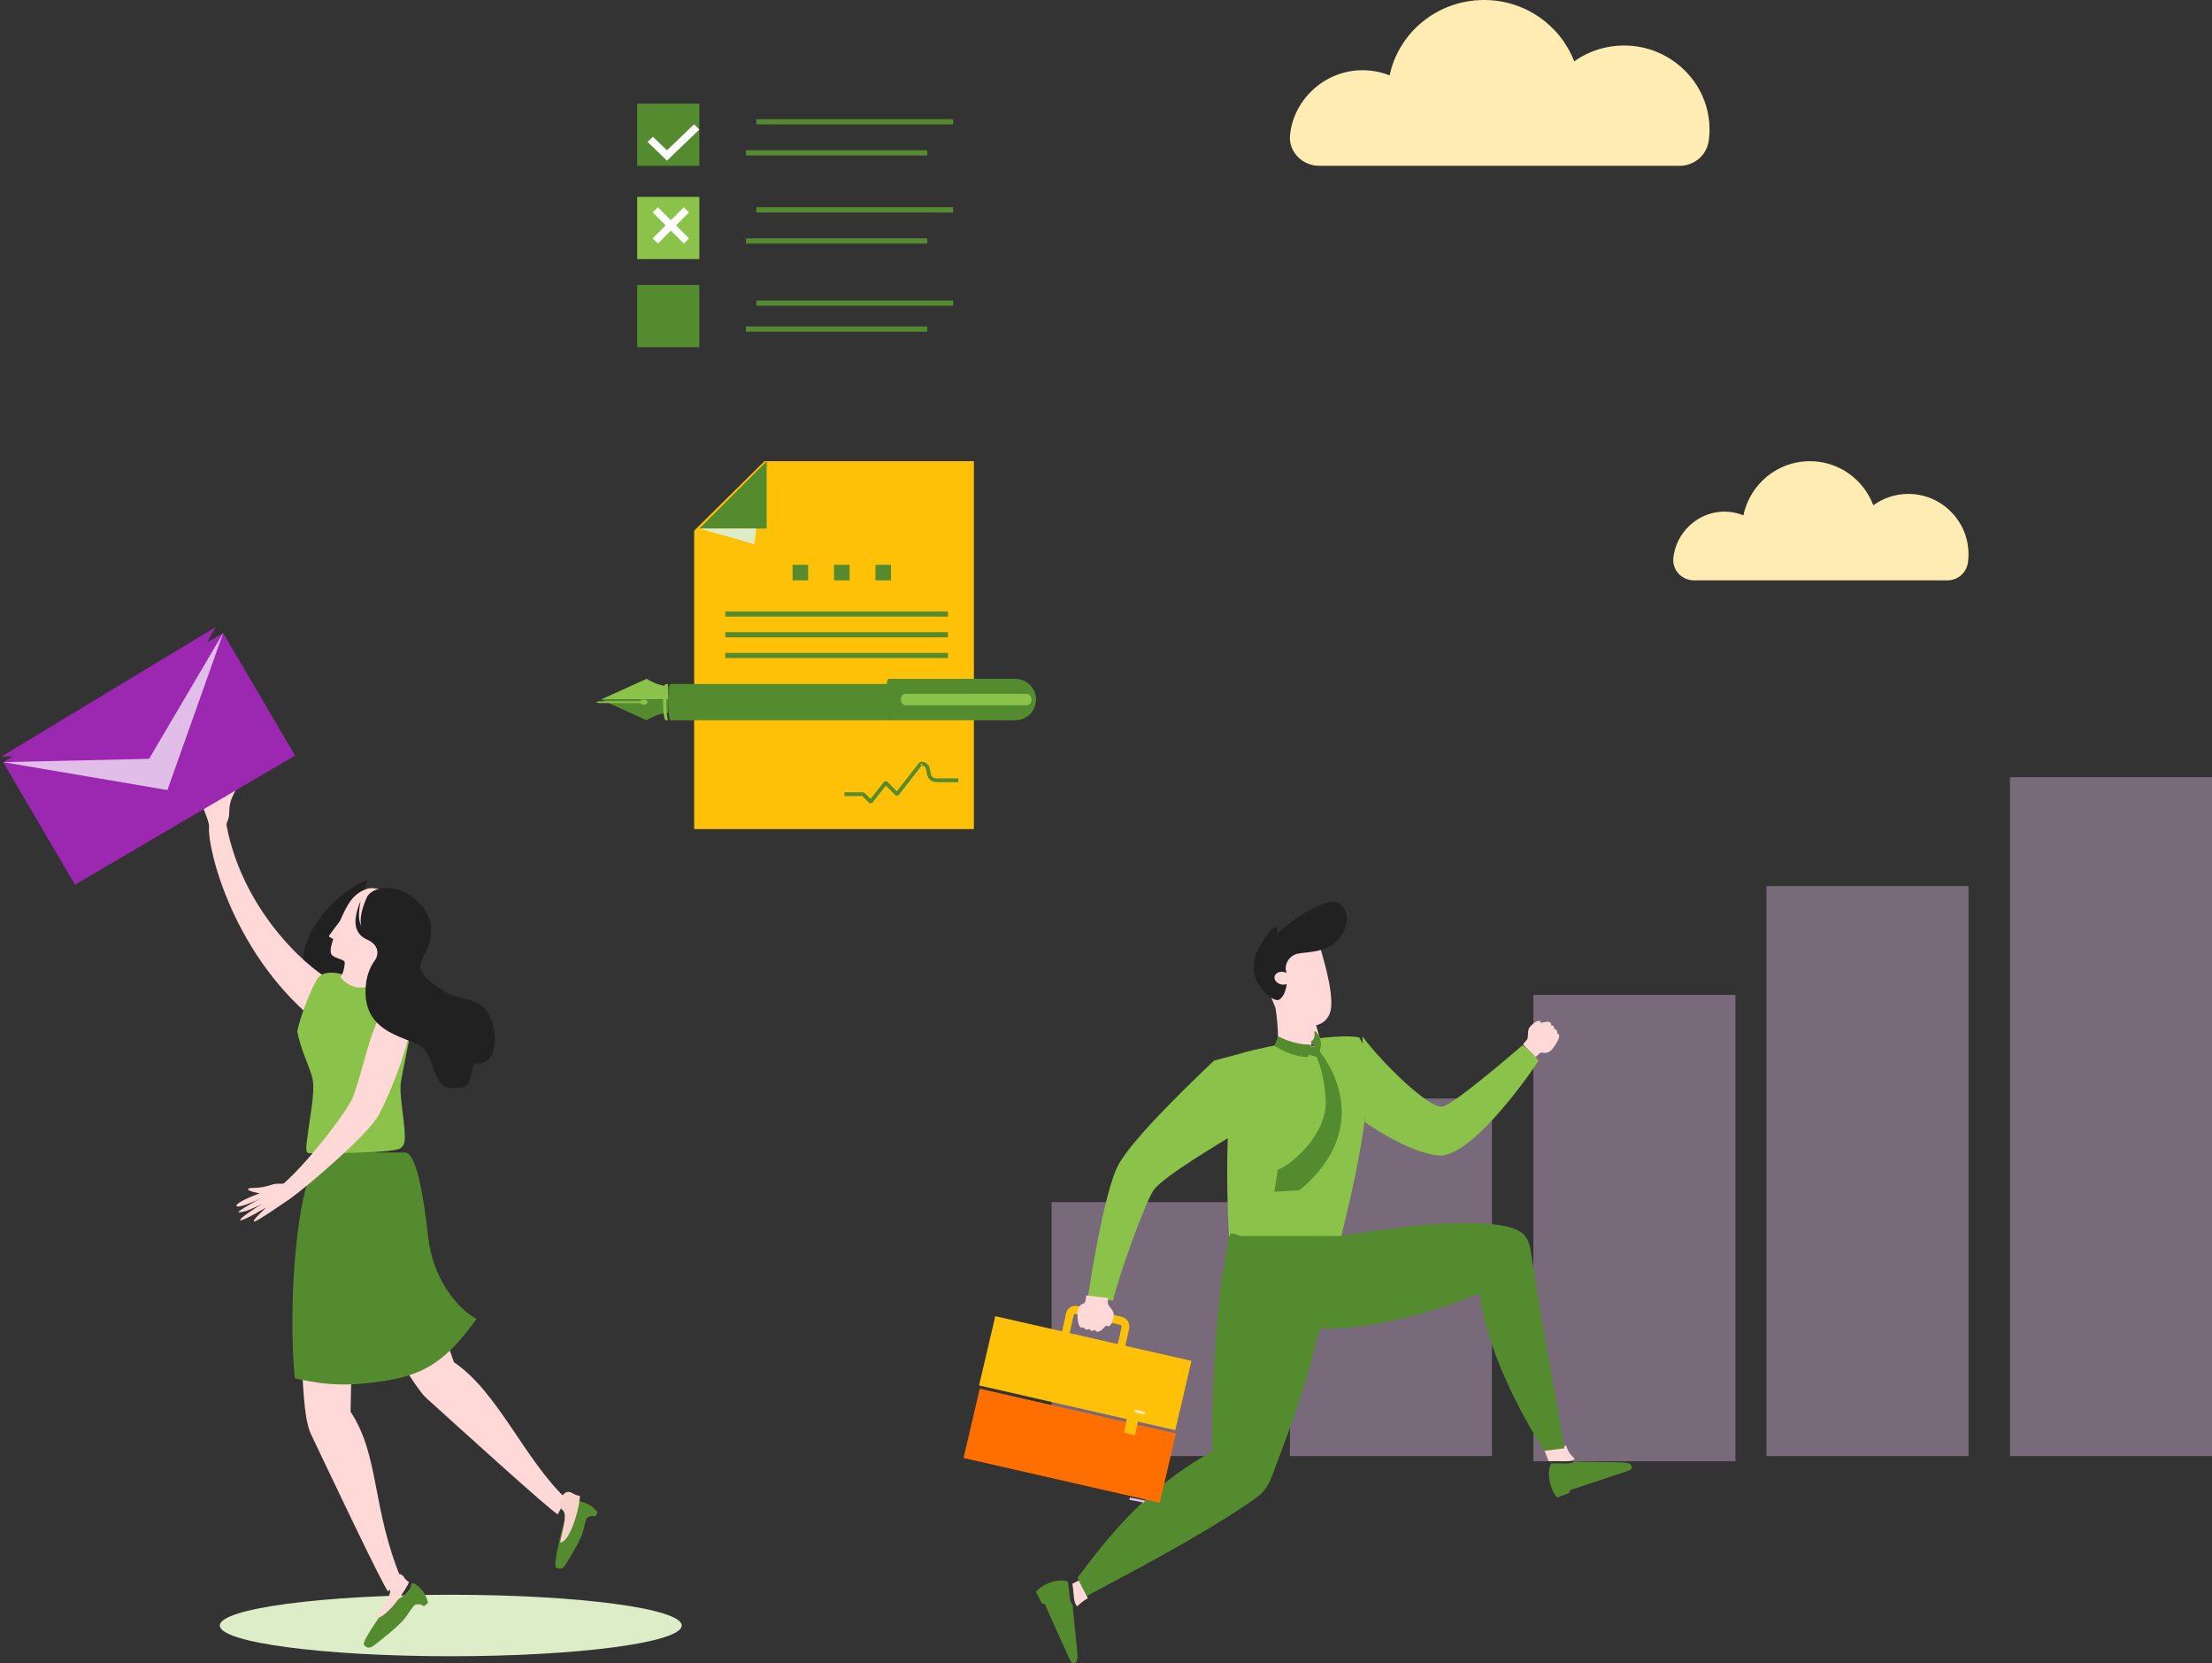 <?xml version="1.0" encoding="UTF-8"?>
<svg width="427px" height="321px" viewBox="0 0 427 321" version="1.1" xmlns="http://www.w3.org/2000/svg" xmlns:xlink="http://www.w3.org/1999/xlink">
    <rect x="0" y="0" width="427" height="321" fill="#333333" stroke="none"/>
    <!-- Generator: Sketch 64 (93537) - https://sketch.com -->
    <title>Banner1-Foreground</title>
    <desc>Created with Sketch.</desc>
    <g id="Landing" stroke="none" stroke-width="1" fill="none" fill-rule="evenodd">
        <g transform="translate(-740, -174)" id="Banner">
            <g>
                <g id="Artwork">
                    <g id="Illustration-Group" transform="translate(740, 137)">
                        <g id="Banner1-Foreground" transform="translate(0, 37)">
                            <g id="Group-24" transform="translate(0, 115)">
                                <g id="Group" transform="translate(87, 198.852) scale(-1, 1) translate(-87, -198.852) translate(42, 192.352)" fill="#DCEDC8">
                                    <path d="M44.986,0.412 C20.366,0.412 0.405,3.067 0.405,6.344 C0.405,9.622 20.366,12.277 44.986,12.277 C69.612,12.277 89.573,9.622 89.573,6.344 C89.573,3.067 69.612,0.412 44.986,0.412" id="Path"></path>
                                </g>
                                <g id="Group" transform="translate(74, 139.352)" fill="#FFD8D8">
                                    <path d="M13.614,8.522 L13.621,8.522 L10.71,0.17 L0.28,3.43 C0.28,3.43 5.137,11.579 6.947,13.856 C7.006,13.935 7.598,14.825 8.386,15.532 C14.695,21.233 31.975,36.942 33.655,37.884 C34.201,36.896 35.295,34.919 35.295,34.919 C27.085,27.065 22.143,14.315 13.614,8.522" id="Path"></path>
                                </g>
                                <g id="Group" transform="translate(107, 174.352)" fill="#558B2F" fill-rule="nonzero">
                                    <path d="M6.177,3.773 C6.437,3.342 7.292,3.076 7.902,3.285 C8.274,2.684 8.372,2.526 8.386,2.5 C8.386,2.5 7.411,1.006 5.315,0.487 C3.976,0.152 4.095,0.563 4.228,0.994 C4.41,1.899 3.029,4.539 1.956,4.266 C1.662,4.975 -0.351,12.837 0.344,13.185 C1.465,13.749 1.956,12.951 2.293,12.407 C6.226,6.001 5.273,6.627 6.177,3.773" id="Path"></path>
                                </g>
                                <g id="Group" transform="translate(108, 172.352)" fill="#F7D3C9" fill-rule="nonzero">
                                    <path d="M0.538,4.042 C-0.499,3.192 0.522,-0.414 2.501,0.807 C2.96,1.086 3.451,1.271 3.927,1.321 L3.927,1.321 C4.121,2.342 2.353,10.055 0.156,10.355 C0.179,9.37 1.8,4.685 0.538,4.042" id="Path"></path>
                                </g>
                                <g id="Group" transform="translate(58, 147.352)" fill="#FFD8D8" fill-rule="nonzero">
                                    <path d="M9.661,10.072 L9.668,10.072 L9.858,1.4 L0.25,0.352 C0.25,0.352 0.579,9.597 1.375,12.377 C1.401,12.481 1.598,13.523 2.052,14.474 C5.715,22.15 15.698,43.245 16.895,44.762 C17.79,44.065 19.572,42.679 19.572,42.679 C13.686,28.654 15.35,18.693 9.661,10.072" id="Path"></path>
                                </g>
                                <g id="Group" transform="translate(70, 190.352)" fill="#558B2F" fill-rule="nonzero">
                                    <path d="M9.954,4.471 C10.396,4.116 11.329,4.181 11.806,4.644 C12.428,4.16 12.595,4.029 12.617,4.008 C12.617,4.008 12.356,2.047 10.591,0.658 C9.47,-0.224 9.405,0.26 9.339,0.76 C9.101,1.787 6.619,4.015 5.722,3.299 C5.129,3.935 -0.26,11.408 0.246,12.052 C1.063,13.094 1.881,12.45 2.438,12.009 C9.028,6.836 7.827,7.119 9.954,4.471" id="Path"></path>
                                </g>
                                <g id="Group" transform="translate(72, 188.352)" fill="#FFD8D8" fill-rule="nonzero">
                                    <path d="M3.197,3.253 C2.672,2.118 4.833,-0.792 5.972,1.003 C6.237,1.416 6.571,1.76 6.94,1.963 L6.94,1.963 C6.715,2.959 2.44,9.326 0.559,8.828 C0.934,7.944 3.981,4.27 3.197,3.253" id="Path"></path>
                                </g>
                                <g id="Group" transform="translate(58, 54.352)" fill="#212121" fill-rule="nonzero">
                                    <path d="M12.894,0.528 C5.349,3.165 -4.691,16.08 3.678,22.264 C10.242,27.118 9.394,17.456 9.533,14.958 C9.66,12.454 12.894,0.528 12.894,0.528" id="Path"></path>
                                </g>
                                <g id="Group" transform="translate(38, 36.352)" fill="#FFD8D8" fill-rule="nonzero">
                                    <path d="M26.337,37.996 C23.025,36.786 9.008,25.507 5.71,7.827 C5.723,7.16 6.264,6.996 6.264,5.224 C6.264,2.681 7.533,1.478 7.533,0.85 C7.533,-0.15 5.429,2.426 5.429,2.426 L0.661,2.426 C0.881,4.368 2.451,6.983 2.351,8.284 C2.023,12.43 7.119,33.628 24.113,46.608 C28.387,43.776 26.337,37.996 26.337,37.996" id="Path"></path>
                                </g>
                                <g id="Group" transform="translate(56, 107.352)" fill="#558B2F">
                                    <path d="M22.169,0.065 L6.42,0.065 C1.042,4.16 -0.423,30.067 0.905,43.636 C6.752,44.977 11.029,45.244 18.217,44.143 C26.278,42.906 30.367,39.944 35.985,32.196 C32.326,30.23 27.547,24.435 26.662,16.453 C25.737,8.067 24.338,0.065 22.169,0.065" id="Path"></path>
                                </g>
                                <g id="Group" transform="translate(57, 72.352)" fill="#8BC34A">
                                    <path d="M2.691,35.198 C1.776,35.211 2.19,33.42 2.384,31.825 C2.965,27.105 3.993,22.749 3.165,20.177 C2.344,17.605 0.982,14.916 0.374,11.648 C0.968,8.952 2.658,4.258 4.2,1.621 C4.988,0.28 7.219,-0.469 12.588,1.901 C16.988,3.841 21.79,2.943 22.397,7.82 C22.791,10.971 21.402,15.652 20.394,21.408 C19.833,24.546 22.21,33.42 20.541,33.954 C20.928,35.399 2.691,35.198 2.691,35.198" id="Path"></path>
                                </g>
                                <g id="Group" transform="translate(63, 56.352)" fill="#FFD8D8" fill-rule="nonzero">
                                    <path d="M9.786,18.191 C9.786,18.191 10.886,15.093 12.143,13.831 C12.143,13.831 15.548,10.891 16.381,7.234 C17.449,2.565 10.45,-0.434 8.093,0.105 C5.013,1.026 3.998,3.347 2.617,6.406 C2.617,6.406 0.586,9.069 0.514,9.26 C0.404,9.543 1.315,9.747 1.315,9.904 C1.322,10.056 0.573,11.785 0.918,12.699 C1.27,13.614 3.496,13.712 3.542,14.37 C3.561,14.863 3.347,16.468 2.735,17.198 L2.735,17.198 C4.154,19.197 7.077,20.085 9.786,18.191" id="Path"></path>
                                </g>
                                <g id="Group" transform="translate(45, 78.352)" fill="#FFD8D8" fill-rule="nonzero">
                                    <path d="M31.766,0.305 C27.172,-0.052 25.756,11.49 23.139,18.353 C22.204,20.797 14.918,30.485 9.803,35.009 C9.262,35.274 8.761,34.827 7.199,35.359 C5.028,36.097 3.526,35.754 3.018,36.013 C2.224,36.428 5.162,36.959 5.162,36.959 C3.94,37.329 0.427,38.813 0.654,39.37 C0.881,39.921 4.22,38.463 5.349,37.88 C4.321,38.418 0.721,40.478 1.048,40.556 C2.003,40.796 4.741,39.441 5.743,38.923 C4.741,39.441 1.175,41.8 1.342,42.112 C1.462,42.332 3.439,41.425 6.297,39.72 C6.618,39.532 3.519,42.222 4.06,42.377 C4.474,42.5 9.369,39.079 11.032,37.964 C14.157,35.735 26.13,25.586 28.133,21.769 C31.252,15.826 34.13,7.213 34.444,3.927 C34.604,2.281 33.409,0.434 31.766,0.305" id="Path"></path>
                                </g>
                                <g id="Group" transform="translate(69, 56.352)" fill="#212121" fill-rule="nonzero">
                                    <path d="M10.01,1.375 C14.424,4.17 15.512,8.425 12.601,13.568 C10.778,16.77 14.918,18.579 17.255,20.243 C19.599,21.9 25.209,20.374 26.357,27.392 C27.005,31.351 25.689,34.106 22.992,33.902 C21.703,33.81 22.484,37.914 20.447,38.44 C15.653,39.683 16.28,33.409 13.91,30.963 C11.639,28.621 2.037,28.536 2.604,19.197 L2.604,19.197 C2.678,17.191 3.326,15.277 4.347,13.903 C5.376,12.522 4.955,10.72 3.012,9.865 C0.835,8.905 -0.501,6.932 1.903,1.618 C3.159,-0.178 6.624,-0.776 10.01,1.375" id="Path"></path>
                                </g>
                                <g id="Group" transform="translate(68, 58.352)" fill="#212121">
                                    <path d="M2.991,8.038 C0.928,7.128 -0.365,5.295 1.592,0.537 C1.426,1.872 0.497,5.374 3.044,6.513 C5.338,7.534 7.871,9.104 6.505,12.115 C4.543,16.442 6.711,22.666 14.834,24.519 C22.109,26.175 16.055,36.699 20.909,36.15 C20.743,36.3 20.544,36.418 20.305,36.477 C15.544,37.714 16.167,31.47 13.813,29.035 C11.559,26.705 2.023,26.62 2.586,17.332 L2.586,17.325 C2.659,15.336 3.302,13.424 4.317,12.056 C5.338,10.682 4.921,8.888 2.991,8.038" id="Path"></path>
                                </g>
                                <g id="Group" transform="translate(28.916, 31.466) scale(-1, 1) rotate(30.402) translate(-28.916, -31.466) translate(3.916, 17.466)" fill="#9C27B0">
                                    <rect id="Rectangle" x="0.485" y="0.193" width="49.246" height="27.432"></rect>
                                </g>
                                <g id="Group" transform="translate(0, 5.352)" fill="#9C27B0" fill-rule="nonzero">
                                    <polygon id="Path" points="0.246 25.669 27.711 25.035 41.651 0.641"></polygon>
                                </g>
                                <g id="Group" transform="translate(21.816, 19.5) scale(-1, 1) rotate(170.355) translate(-21.816, -19.5) translate(2.816, 3)" fill="#E1BEE7" fill-rule="nonzero">
                                    <polygon id="Path" points="0.198 0.546 32.362 0.546 37.901 32.239 27.867 5.893"></polygon>
                                </g>
                            </g>
                            <g id="illustration2" transform="translate(186, 0)">
                                <polygon id="Fill-1" fill="#E1BEE7" opacity="0.403" points="202 281 241 281 241 150 202 150"></polygon>
                                <polygon id="Fill-2" fill="#E1BEE7" opacity="0.403" points="17 281 56 281 56 232 17 232"></polygon>
                                <polygon id="Fill-3" fill="#E1BEE7" opacity="0.403" points="63 281 102 281 102 212 63 212"></polygon>
                                <polygon id="Fill-4" fill="#E1BEE7" opacity="0.403" points="110 282 149 282 149 192 110 192"></polygon>
                                <polygon id="Fill-5" fill="#E1BEE7" opacity="0.403" points="155 281 194 281 194 171 155 171"></polygon>
                                <path d="M76.367,200.205 C71.859,199.225 57.766,202.013 53.823,203.217 L48.358,204.683 C45.146,207.726 32.808,219.423 29.9,224.777 C26.947,230.213 24,250.424 24,250.424 C25.04,250.545 28.861,251 28.861,251 C29.774,246.704 34.876,232.457 36.648,229.744 C38.384,227.088 50.383,220.114 51.008,219.635 C50.771,225.327 50.936,234.201 51.288,239.162 C53.381,239.301 72.795,239.162 72.795,239.162 C73.52,235.561 81.311,207.317 76.367,200.205" id="Fill-6" fill="#8BC34A"></path>
                                <path d="M20.454,257.394 L21.233,253.853 C21.268,253.684 21.414,253.571 21.569,253.57 L21.647,253.58 L21.648,253.58 L30.239,255.668 C30.399,255.705 30.507,255.858 30.507,256.021 L30.498,256.104 L29.72,259.646 L31.175,260 L31.953,256.458 C31.985,256.313 32,256.165 32,256.021 C32,255.138 31.425,254.346 30.575,254.138 L21.984,252.05 L21.985,252.05 C21.846,252.016 21.706,252 21.569,252 C20.729,252 19.976,252.605 19.778,253.499 L19,257.041 L20.454,257.394 Z" id="Fill-7" fill="#FFC107"></path>
                                <path d="M110.414,204 C110.877,203.579 111.381,203.045 111.616,203.108 C111.851,203.17 112.892,203.461 113.663,202.445 C115.432,200.114 115.109,199.493 114.588,199.457 C114.684,198.971 114.428,198.566 114.026,198.641 C114.092,197.992 113.734,197.857 113.404,197.925 C113.473,197.752 113.432,197.429 113.271,197.328 C112.695,196.966 112.175,197.307 111.542,197.378 C111.27,197.408 111.441,196.948 111.047,197.005 C110.361,197.103 109.691,197.761 109.296,198.224 C108.739,198.874 109.133,200.264 108.738,200.672 C108.343,201.079 108,201.592 108,201.592 C108.375,201.978 110.414,204 110.414,204" id="Fill-8" fill="#FFD8D8"></path>
                                <path d="M77,200 C80.88,205.253 89.913,213.979 92.441,213.572 C94.641,213.217 107.875,201.739 107.875,201.739 C109.421,202.593 111,204.713 111,204.713 C108.313,208.791 97.701,223.501 91.713,222.987 C85.725,222.474 77.478,216.544 77.478,216.544 L77,200 Z" id="Fill-9" fill="#8BC34A"></path>
                                <path d="M23.685,250 C23.623,250.617 23.545,251.394 23.282,251.493 C23.019,251.591 22.033,251.937 22.004,253.22 C21.938,256.162 22.666,256.448 23.18,256.15 C23.424,256.593 23.941,256.75 24.267,256.439 C24.65,256.991 25.078,256.873 25.343,256.612 C25.395,256.791 25.655,257.02 25.875,256.999 C26.664,256.922 26.919,256.327 27.465,255.876 C27.7,255.681 27.854,256.15 28.186,255.859 C28.762,255.352 28.941,254.414 28.996,253.803 C29.073,252.942 28.074,252.213 27.909,251.661 C27.743,251.108 27.926,250.489 27.926,250.489 C27.309,250.421 23.685,250 23.685,250" id="Fill-10" fill="#FFD8D8"></path>
                                <path d="M70,250.754 C66.53,266.979 63.431,274.515 59.492,284.991 C58.887,286.598 57.954,288.011 56.494,289.048 C45.833,296.621 28.505,305.389 23.816,308 C23.816,308 22.555,305.554 22,304.475 C27.288,297.49 34.99,287.179 48.05,280.107 C47.739,269.074 48.884,247.4 51.558,238 C56.894,238.531 70,250.754 70,250.754" id="Fill-11" fill="#558B2F"></path>
                                <path d="M21,305.65 C21.685,305.292 22.242,305 22.242,305 L24,308.426 C22.866,309.075 22.356,309.618 21.944,310 C21.148,309.286 21.354,307.525 21,305.65" id="Fill-12" fill="#FFD8D8"></path>
                                <path d="M20.148,305.234 C20.506,307.187 20.298,309.021 21.104,309.764 C21.006,310.439 22.109,319.022 21.991,320.02 C21.87,321.04 21.044,321.344 20.647,320.547 C20.064,319.38 15.678,309.555 15.678,309.555 C15.377,309.47 15.096,309.421 15.096,309.421 L14,307.226 C14.765,305.983 18.135,304.396 20.148,305.234" id="Fill-13" fill="#558B2F"></path>
                                <path d="M112.943,281.992 C112.632,281.264 112,279.481 112,279.481 L116.367,279 C116.677,280.405 117.624,281.111 118,281.571 C117.082,282.282 115.115,281.864 112.943,281.992" id="Fill-14" fill="#FFD8D8"></path>
                                <path d="M113.427,282.438 C115.383,282.305 117.153,282.74 117.979,282 C118.629,282.182 127.167,282.079 128.13,282.319 C129.114,282.567 129.309,283.451 128.479,283.765 C127.265,284.223 117.106,287.553 117.106,287.553 C116.986,287.853 116.903,288.137 116.903,288.137 L114.62,289 C113.498,288.063 112.359,284.408 113.427,282.438" id="Fill-15" fill="#558B2F"></path>
                                <path d="M72.73,238.531 C90.041,235.692 101.948,235.155 106.86,237.36 C108.425,238.063 109.189,239.454 109.467,241.247 C112.272,259.348 115.184,274.119 116,279.5 C116,279.5 113.278,279.847 112.079,280 C107.382,272.522 101.226,260.989 99.54,249.607 C85.044,255.634 67.262,258.889 59.792,254.058 C53.957,250.284 51,244.332 51,238.531 L72.73,238.531" id="Fill-16" fill="#558B2F"></path>
                                <path d="M67.789,196.892 C68.148,198.245 69,201.104 69,201.104 C68.494,201.964 64.935,202.462 60.666,201.39 C60.918,198.223 60,193 60,193 L67.789,196.892 Z" id="Fill-17" fill="#FFD8D8"></path>
                                <path d="M68.974,183.279 C69.641,185.688 71.825,192.872 70.667,195.648 C69.716,197.927 67.392,198.523 63.476,197.552 C59.559,196.582 58.759,189.435 58.075,187.416 C56.993,184.219 68.007,179.784 68.974,183.279" id="Fill-18" fill="#FFD8D8"></path>
                                <path d="M57.099,182.785 C60.522,176.764 60.855,179.345 60.456,180.319 C64.202,176.483 70.262,173.514 71.966,174.066 C73.669,174.62 75.205,177.66 72.624,180.962 C70.043,184.266 65.6,183.538 64.012,184.195 C62.423,184.852 62.027,186.561 62.228,187.246 C62.277,187.414 62.317,187.585 62.35,187.758 C62.201,187.682 62.04,187.619 61.863,187.582 C61.004,187.399 60.189,187.788 60.043,188.449 C59.896,189.111 60.474,189.795 61.333,189.978 C61.716,190.06 62.087,190.022 62.397,189.903 C62.175,191.609 61.38,193.037 60.518,192.999 C59.22,192.942 53.677,188.807 57.099,182.785" id="Fill-19" fill="#212121"></path>
                                <polygon id="Fill-20" fill="#6A1B9A" points="67.288 201.183 68.306 201 69 201.504 67 202"></polygon>
                                <path d="M65.002,202.734 C64.916,202.57 68.373,201.674 68.551,202.126 C68.729,202.577 69.274,203.836 68.83,203.985 C68.384,204.134 65.212,203.137 65.002,202.734" id="Fill-21" fill="#558B2F"></path>
                                <path d="M67,201.581 C63.86,201.696 60.739,200 60.739,200 L60,201.848 C61.704,202.753 63.544,203.895 66.464,204 C66.835,203.259 67,202.198 67,201.581" id="Fill-22" fill="#558B2F"></path>
                                <path d="M67,201.017 L68.419,203 C69.015,202.665 69.26,200.994 68.631,199.919 C68.002,198.844 67.698,199.009 67.698,199.009 C67.789,199.307 67.956,200.633 67,201.017" id="Fill-23" fill="#558B2F"></path>
                                <polygon id="Fill-24" fill="#FFC107" points="6.13 254 44 262.634 40.87 276 3 267.366"></polygon>
                                <polygon id="Fill-25" fill="#FF6F00" points="3.13 268 41 276.634 37.87 290 0 281.366"></polygon>
                                <polygon id="Fill-26" fill="#FFC107" points="31.894 272 34 272.56 33.106 277 31 276.44"></polygon>
                                <polygon id="Fill-27" fill="#E1BEE7" points="34.887 290 32 289.423 32.113 289 35 289.577"></polygon>
                                <polygon id="Fill-28" fill="#FFECB3" points="33.114 272 35 272.47 34.886 273 33 272.53"></polygon>
                                <path d="M68.774,203 C69.783,204.138 79.804,217.137 64.884,229.694 C62.997,229.812 60,230 60,230 C60.129,229.014 60.686,225.681 60.686,225.681 C62.758,225.2 70.374,219.008 69.904,212.169 C69.434,205.33 67.667,203.182 67.667,203.182 L68.774,203 Z" id="Fill-29" fill="#558B2F"></path>
                                <path d="M143.844,27.19 C144.087,25.484 144.054,23.691 143.69,21.852 C142.316,14.868 136.243,9.487 129.032,8.854 C124.86,8.488 120.976,9.646 117.892,11.831 L117.879,11.836 C115.218,4.922 108.44,0 100.474,0 C91.5,0 84.011,6.24 82.247,14.546 C80.435,13.831 78.435,13.473 76.339,13.57 C69.51,13.883 63.761,19.251 63.039,25.931 L63.024,26.082 C62.715,29.278 65.399,32 68.665,32 L138.236,32 C141.065,32 143.455,29.944 143.844,27.19" id="Fill-30" fill="#FFECB3"></path>
                                <path d="M193.89,108.543 C194.061,107.316 194.038,106.028 193.782,104.706 C192.815,99.686 188.541,95.819 183.467,95.364 C180.531,95.101 177.798,95.933 175.627,97.504 L175.618,97.507 C173.746,92.537 168.976,89 163.37,89 C157.055,89 151.785,93.485 150.544,99.455 C149.269,98.941 147.861,98.684 146.386,98.753 C141.581,98.979 137.535,102.837 137.028,107.638 L137.017,107.747 C136.799,110.043 138.688,112 140.987,112 L189.944,112 C191.935,112 193.617,110.523 193.89,108.543" id="Fill-31" fill="#FFECB3"></path>
                            </g>
                            <g id="illustration3" transform="translate(115, 20)">
                                <polygon id="Fill-1" fill="#FFC107" points="32.576 69 73 69 73 140 19 140 19 82.412"></polygon>
                                <polygon id="Fill-2" fill="#558B2F" points="33 82 20 82 33 69"></polygon>
                                <polygon id="Fill-3" fill="#DCEDC8" points="20 82 30.607 85 31 82"></polygon>
                                <polygon id="Fill-4" fill="#558B2F" points="54 92 57 92 57 89 54 89"></polygon>
                                <polygon id="Fill-5" fill="#558B2F" points="46 92 49 92 49 89 46 89"></polygon>
                                <polygon id="Fill-6" fill="#558B2F" points="38 92 41 92 41 89 38 89"></polygon>
                                <polygon id="Fill-7" fill="#558B2F" points="25 99 68 99 68 98 25 98"></polygon>
                                <polygon id="Fill-8" fill="#558B2F" points="25 103 68 103 68 102 25 102"></polygon>
                                <polygon id="Fill-9" fill="#558B2F" points="25 107 68 107 68 106 25 106"></polygon>
                                <path d="M48,133.634 L51.481,133.634 L52.822,135 L53.366,134.969 L56.012,131.607 L57.898,133.527 L58.442,133.495 L63.039,127.598 L62.756,127.368 L62.756,127.737 C63.024,127.737 63.206,127.781 63.329,127.84 C63.539,127.943 63.634,128.09 63.728,128.36 C63.858,128.761 63.873,129.358 64.112,129.922 C64.235,130.203 64.438,130.48 64.757,130.666 C65.069,130.854 65.468,130.949 65.969,130.949 L70,130.949 L70,130.212 L65.969,130.212 C65.649,130.212 65.425,130.167 65.258,130.1 C64.982,129.981 64.859,129.822 64.75,129.565 C64.591,129.179 64.576,128.603 64.388,128.053 C64.293,127.779 64.126,127.498 63.851,127.299 C63.576,127.099 63.206,126.999 62.756,127 L62.474,127.14 L58.122,132.713 L56.237,130.795 L55.694,130.825 L53.047,134.188 L51.887,133.006 L51.626,132.897 L48,132.897 L48,133.634 Z" id="Fill-10" fill="#558B2F"></path>
                                <path d="M13.999,112.402 C13.317,112.402 11.573,112.146 9.837,111 C8.156,111.752 1,115 1,115 L14,114.995 L13.999,112.402 Z" id="Fill-11" fill="#8BC34A"></path>
                                <path d="M14,117.594 C13.317,117.594 11.573,117.852 9.839,119 C8.157,118.249 1,115.005 1,115.005 L13.999,115 L14,117.594 Z" id="Fill-12" fill="#558B2F"></path>
                                <path d="M9.271,115 C8.958,115 8.693,115.136 8.589,115.326 L0.632,115.328 C0.237,115.437 0,115.502 0,115.502 C0,115.502 0.237,115.567 0.632,115.676 L8.589,115.674 C8.693,115.864 8.959,116 9.272,116 C9.674,116 10.001,115.776 10,115.5 C10,115.224 9.673,115 9.271,115" id="Fill-13" fill="#8BC34A"></path>
                                <path d="M57,119 C56.89,118.071 56.824,116.84 56.824,115.485 C56.824,114.145 56.89,112.925 56.992,112 L14.431,112 C14.192,112 13.999,113.567 14,115.5 C14,117.433 14.195,119 14.434,119 L57,119 Z" id="Fill-14" fill="#558B2F"></path>
                                <path d="M13.633,115.563 C13.632,113.855 13.788,112.422 14,112 C13.77,112.013 13.588,112.026 13.466,112.034 C13.208,112.034 12.999,113.587 13,115.502 C13.001,117.417 13.21,118.969 13.469,118.969 C13.582,118.977 13.746,118.988 13.95,119 C13.766,118.462 13.633,117.128 13.633,115.563" id="Fill-15" fill="#8BC34A"></path>
                                <path d="M80.942,111 L56.507,111 C56.224,111 56,112.791 56,115 C56,117.209 56.224,119 56.507,119 L80.942,119 C83.188,119 85,117.209 85,115 C85,112.791 83.188,111 80.942,111" id="Fill-16" fill="#558B2F"></path>
                                <path d="M83.176,117 L59.823,117 C59.368,117 59,116.552 59,115.999 C59,115.448 59.368,115 59.823,115 L83.176,115 C83.632,115 84,115.448 84,115.999 C84,116.552 83.632,117 83.176,117" id="Fill-17" fill="#558B2F"></path>
                                <path d="M83.177,114 L59.823,114 C59.368,114 59,114.448 59,114.999 C59,115.552 59.368,116 59.823,116 L83.177,116 C83.632,116 84,115.552 84,114.999 C84,114.448 83.632,114 83.177,114 Z" id="Fill-18" fill="#8BC34A"></path>
                                <path d="M83.177,114 L59.823,114 C59.368,114 59,114.448 59,114.999 C59,115.552 59.368,116 59.823,116 L83.177,116 C83.632,116 84,115.552 84,114.999 C84,114.448 83.632,114 83.177,114 Z" id="Stroke-19" stroke="#8BC34A" stroke-width="0.216"></path>
                                <polygon id="Fill-20" fill="#558B2F" points="31 4 69 4 69 3 31 3"></polygon>
                                <polygon id="Fill-21" fill="#558B2F" points="29 10 64 10 64 9 29 9"></polygon>
                                <polygon id="Fill-22" fill="#558B2F" points="31 21 69 21 69 20 31 20"></polygon>
                                <polygon id="Fill-23" fill="#558B2F" points="29 27 64 27 64 26 29 26"></polygon>
                                <polygon id="Fill-24" fill="#558B2F" points="31 39 69 39 69 38 31 38"></polygon>
                                <polygon id="Fill-25" fill="#558B2F" points="29 44 64 44 64 43 29 43"></polygon>
                                <polygon id="Fill-26" fill="#558B2F" points="8 12 20 12 20 0 8 0"></polygon>
                                <polygon id="Fill-27" fill="#8BC34A" points="8 30 20 30 20 18 8 18"></polygon>
                                <polygon id="Fill-28" fill="#558B2F" points="8 47 20 47 20 35 8 35"></polygon>
                                <polygon id="Fill-29" fill="#FFFFFF" points="10 7.389 13.755 11 20 4.995 18.966 4 13.755 9.011 11.034 6.395"></polygon>
                                <polygon id="Fill-30" fill="#FFFFFF" points="17.003 27 11 20.997 11.997 20 18 26.004"></polygon>
                                <polygon id="Fill-31" fill="#FFFFFF" points="11 26.004 17.004 20 18 20.996 11.996 27"></polygon>
                            </g>
                        </g>
                    </g>
                </g>
            </g>
        </g>
    </g>
</svg>